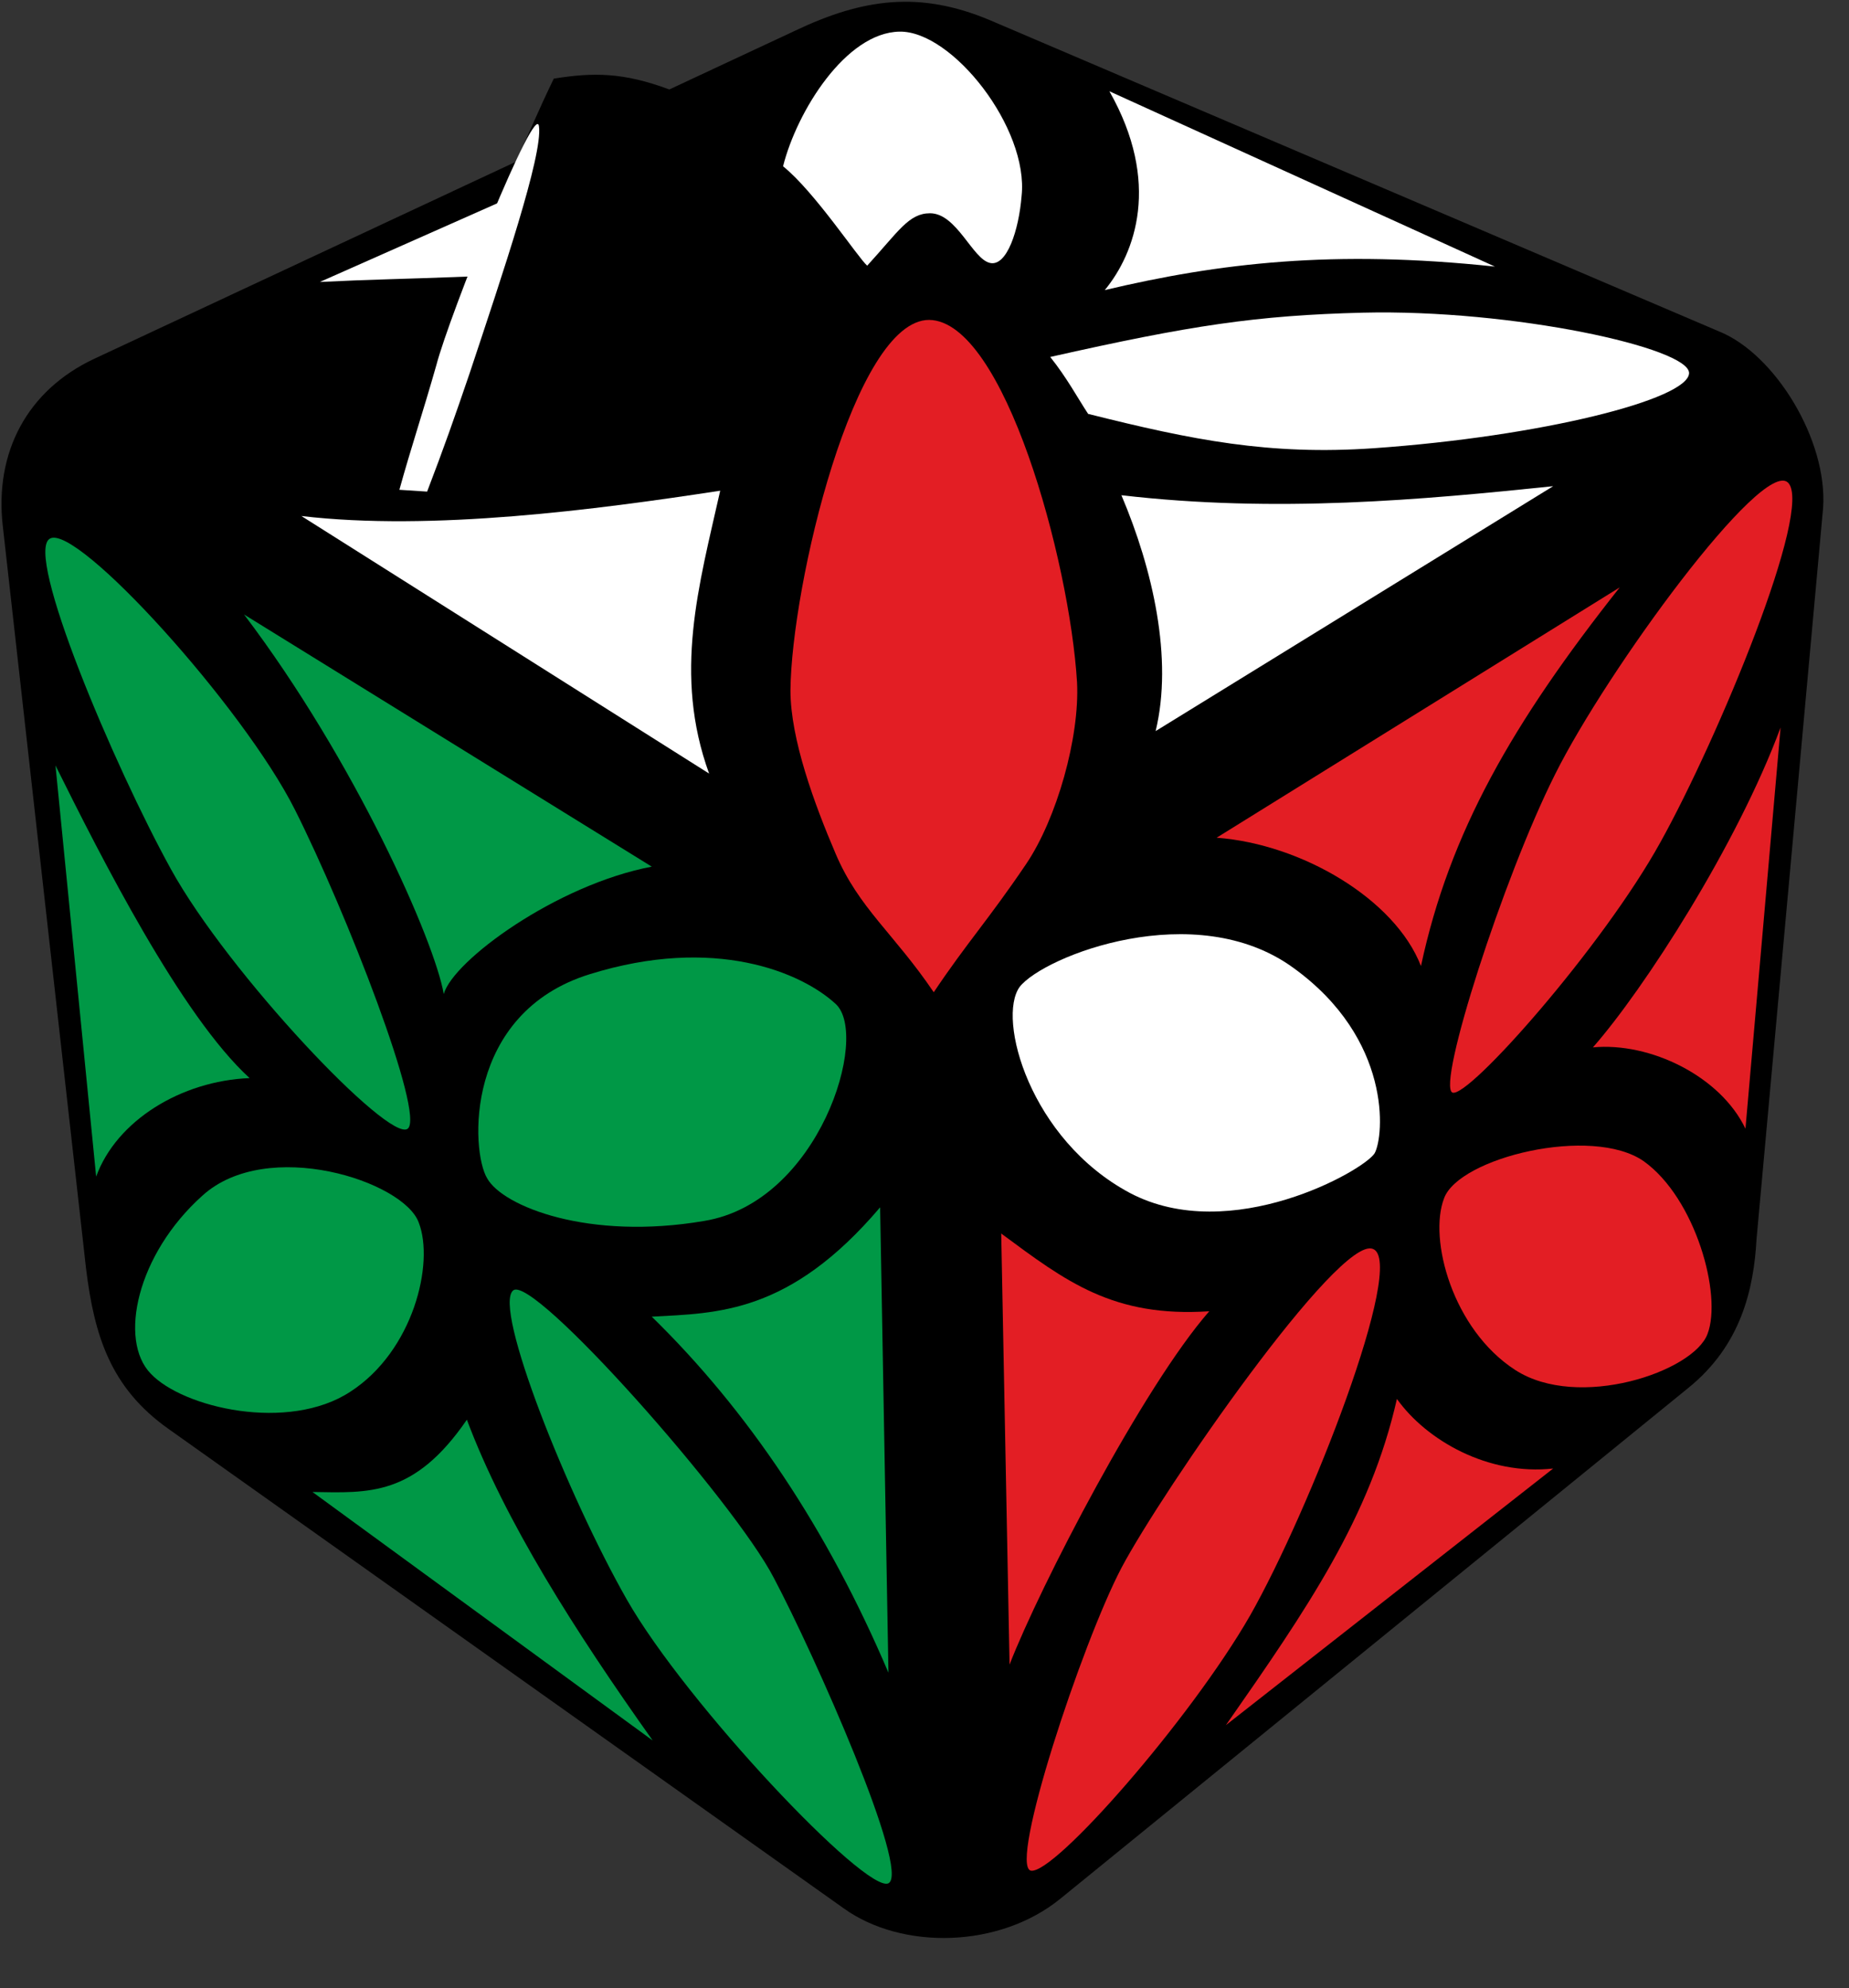 <?xml version="1.0" encoding="UTF-8"?>
<svg width="93px" height="100px" viewBox="0 0 93 100" version="1.1" xmlns="http://www.w3.org/2000/svg" xmlns:xlink="http://www.w3.org/1999/xlink">
    <rect x="0" y="0" width="93" height="100" fill="#333333" stroke="none"/>
    <title>clover_2_1</title>
    <g id="clover" stroke="none" stroke-width="1" fill="none" fill-rule="evenodd">
        <g id="clover_2_1" fill-rule="nonzero">
            <path d="M0.14,26.455 C-0.279,22.773 1.349,19.636 4.743,18.045 L25.947,8.136 C26.598,6.727 27.063,5.591 27.854,3.955 C29.853,3.636 31.341,3.636 33.666,4.5 L39.99,1.545 C43.431,-0.091 46.267,-0.455 49.755,1 L86.49,16.682 C89.28,17.818 91.93,22.136 91.698,25.545 L88.35,62.318 C88.21,64.864 87.559,67.682 84.909,69.818 L53.336,95.5 C50.267,98 45.384,98.091 42.455,96 L8.463,71.864 C5.58,69.818 4.743,67.227 4.324,63.773 L0.14,26.455 L0.14,26.455 Z" id="Path" fill="#000000"></path>
            <path d="M46.733,16.091 C50.499,16.136 53.8,28.182 54.172,34.318 C54.312,37.091 53.15,41.182 51.615,43.455 C49.709,46.273 48.639,47.409 46.965,49.909 C44.965,46.955 43.199,45.682 42.036,42.955 C40.967,40.455 39.758,37.182 39.758,34.727 C39.804,29.455 42.966,16.091 46.733,16.091 L46.733,16.091 Z" id="Path" fill="#E31E24"></path>
            <path d="M58.125,36.773 C59.008,33.136 57.986,28.636 56.404,24.909 C64.216,25.818 71.564,25.136 78.12,24.455 L58.125,36.773 Z" id="Path" fill="#FFFFFF"></path>
            <path d="M68.541,15.727 C76.074,15.545 85.002,17.5 84.956,18.773 C84.909,20.091 77.516,21.955 69.099,22.545 C63.844,22.909 59.985,22.136 54.73,20.818 C54.219,20.045 53.661,19 52.824,17.955 C59.892,16.364 63.194,15.864 68.541,15.727 L68.541,15.727 Z" id="Path" fill="#FFFFFF"></path>
            <path d="M75.191,13.409 C67.053,12.545 61.334,13.227 55.568,14.591 C57.102,12.727 58.404,9.182 55.8,4.591 L75.191,13.409 L75.191,13.409 Z" id="Path" fill="#FFFFFF"></path>
            <path d="M35.666,38.909 C33.852,33.909 35.154,29.455 36.224,24.682 C29.992,25.636 21.715,26.727 15.159,25.955 L35.666,38.909 Z" id="Path" fill="#FFFFFF"></path>
            <path d="M21.948,18.364 C22.599,15.864 26.97,4.955 27.11,6.364 C27.296,7.818 25.296,13.727 23.622,18.773 C22.878,20.955 22.32,22.545 21.483,24.727 L20.088,24.636 C20.692,22.455 21.25,20.818 21.948,18.364 L21.948,18.364 Z" id="Path" fill="#FFFFFF"></path>
            <path d="M25.11,10.182 L23.576,13.909 C20.088,14.045 18.879,14.045 16.089,14.182 L25.11,10.182 Z" id="Path" fill="#FFFFFF"></path>
            <path d="M45.245,1.591 C47.895,1.545 51.755,6.455 51.383,9.864 C51.243,11.591 50.639,13.409 49.801,13.227 C48.918,13.045 48.127,10.727 46.779,10.727 C45.709,10.727 45.198,11.636 43.617,13.364 C43.152,12.955 40.967,9.636 39.386,8.364 C40.083,5.591 42.547,1.636 45.245,1.591 Z" id="Path" fill="#FFFFFF"></path>
            <path d="M42.036,50.5 C43.757,52.091 41.199,60.455 35.433,61.409 C29.62,62.409 25.296,60.682 24.506,59.273 C23.669,57.909 23.343,50.955 29.667,49 C35.944,47.045 40.316,48.909 42.036,50.5 Z" id="Path" fill="#009846"></path>
            <path d="M12.276,30.909 C17.856,38.273 21.855,47.318 22.32,50 C22.785,48.318 27.993,44.5 32.782,43.591 L12.276,30.909 Z" id="Path" fill="#009846"></path>
            <path d="M2.511,27.091 C3.86,26.318 12.229,35.545 14.834,40.727 C17.438,45.909 21.39,56.091 20.506,56.773 C19.576,57.5 11.486,48.955 8.602,43.727 C5.72,38.5 1.209,27.818 2.511,27.091 Z" id="Path" fill="#009846"></path>
            <path d="M44.268,60.727 C39.711,66.091 36.084,66.045 32.782,66.227 C37.618,70.955 41.617,76.909 44.687,84.136 L44.268,60.727 L44.268,60.727 Z" id="Path" fill="#009846"></path>
            <path d="M4.836,59.182 C5.859,56.364 9.114,54.364 12.555,54.227 C9.114,51.091 5.069,43.091 2.79,38.5 L4.836,59.182 Z" id="Path" fill="#009846"></path>
            <path d="M25.808,64.909 C26.784,64.045 36.921,75.5 38.92,79.364 C40.967,83.227 45.803,94.136 44.687,94.727 C43.571,95.273 34.503,85.682 31.527,80.455 C28.551,75.227 24.785,65.773 25.808,64.909 Z" id="Path" fill="#009846"></path>
            <path d="M32.829,87.545 C28.923,82.045 25.389,76.5 23.483,71.409 C20.832,75.273 18.553,75.091 15.717,75.045 L32.829,87.545 L32.829,87.545 Z" id="Path" fill="#009846"></path>
            <path d="M21.064,61.5 C21.855,63.545 20.785,67.955 17.623,70 C14.508,72.045 9.207,70.818 7.58,69.091 C5.952,67.409 6.882,63.091 10.184,60.136 C13.438,57.182 20.32,59.409 21.064,61.5 L21.064,61.5 Z" id="Path" fill="#009846"></path>
            <path d="M51.289,49.636 C50.127,51.227 51.801,57.318 56.823,60 C61.892,62.682 68.634,58.864 69.145,58 C69.611,57.136 70.029,52.273 65.053,48.682 C60.124,45.091 52.498,48.091 51.289,49.636 L51.289,49.636 Z" id="Path" fill="#FFFFFF"></path>
            <path d="M81.468,29.545 C76.074,36.364 72.912,41.864 71.471,48.591 C70.168,45.227 65.472,42.455 61.194,42.136 L81.468,29.545 L81.468,29.545 Z" id="Path" fill="#E31E24"></path>
            <path d="M89.931,24.273 C88.629,23.045 80.817,33.727 78.213,38.955 C75.609,44.136 72.261,54.591 73.052,54.955 C73.842,55.273 80.631,47.591 83.514,42.364 C86.397,37.182 91.233,25.545 89.931,24.273 Z" id="Path" fill="#E31E24"></path>
            <path d="M50.359,62.045 C53.614,64.455 55.986,66.273 60.822,65.955 C57.52,69.727 52.312,79.773 50.778,83.727 L50.359,62.045 L50.359,62.045 Z" id="Path" fill="#E31E24"></path>
            <path d="M87.792,56.773 C86.537,54.136 83.002,52.409 80.12,52.682 C82.677,49.773 87.374,42.5 89.559,36.591 L87.792,56.773 L87.792,56.773 Z" id="Path" fill="#E31E24"></path>
            <path d="M69.052,62.818 C67.332,62.136 58.45,75 56.404,78.864 C54.405,82.682 50.731,93.818 51.847,94.091 C53.01,94.318 59.892,86.455 62.868,81.273 C65.844,76.045 70.773,63.455 69.052,62.818 L69.052,62.818 Z" id="Path" fill="#E31E24"></path>
            <path d="M61.659,86.773 C65.751,80.909 68.913,76.318 70.261,70.364 C71.749,72.455 74.865,74.227 78.12,73.864 L61.659,86.773 L61.659,86.773 Z" id="Path" fill="#E31E24"></path>
            <path d="M72.633,60.273 C71.843,62.318 73.052,66.864 76.213,68.909 C79.376,70.955 85.188,69 85.885,67.091 C86.629,65.136 85.281,60.273 82.677,58.409 C80.073,56.591 73.377,58.227 72.633,60.273 L72.633,60.273 Z" id="Path" fill="#E31E24"></path>
        </g>
    </g>
</svg>